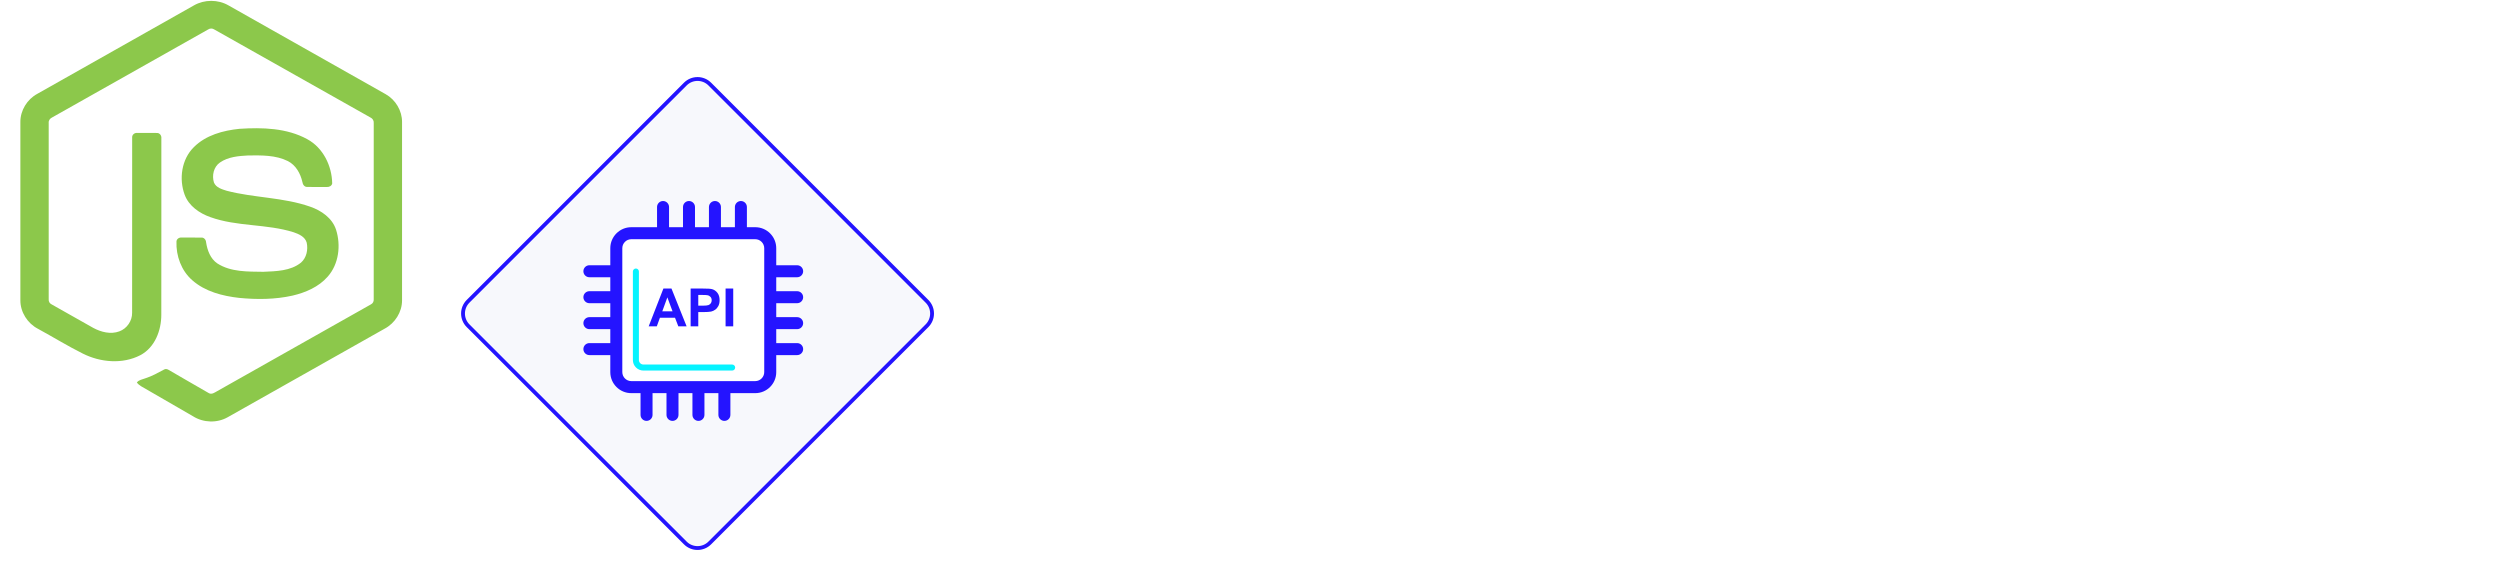 <svg width="651" height="150" viewBox="0 0 651 150" fill="none" xmlns="http://www.w3.org/2000/svg">
  <g transform="translate(0, 0)">
    <path d="M50.516 1.396C53.231 -0.158 56.769 -0.165 59.482 1.396C73.132 9.11 86.787 16.811 100.435 24.529C103.002 25.975 104.72 28.832 104.693 31.79V78.196C104.713 81.276 102.826 84.201 100.118 85.614C86.512 93.285 72.913 100.965 59.31 108.636C56.538 110.221 52.93 110.099 50.245 108.384C46.166 106.019 42.08 103.666 38 101.304C37.167 100.807 36.227 100.412 35.638 99.603C36.159 98.902 37.089 98.815 37.845 98.508C39.548 97.967 41.111 97.098 42.676 96.255C43.071 95.984 43.554 96.088 43.933 96.33C47.421 98.33 50.879 100.388 54.378 102.369C55.125 102.8 55.881 102.227 56.519 101.872C69.87 94.326 83.238 86.808 96.587 79.26C97.082 79.022 97.355 78.497 97.315 77.955C97.324 62.647 97.317 47.336 97.32 32.028C97.376 31.413 97.02 30.848 96.465 30.596C82.906 22.96 69.355 15.313 55.798 7.675C55.564 7.514 55.285 7.427 55 7.427C54.715 7.427 54.437 7.512 54.202 7.673C40.645 15.313 27.096 22.967 13.54 30.603C12.986 30.855 12.614 31.41 12.68 32.028C12.683 47.336 12.68 62.647 12.68 77.958C12.657 78.222 12.715 78.487 12.847 78.718C12.979 78.948 13.178 79.132 13.418 79.246C17.035 81.297 20.657 83.334 24.277 85.379C26.317 86.476 28.82 87.129 31.067 86.288C33.05 85.576 34.44 83.553 34.402 81.448C34.421 66.229 34.392 51.008 34.416 35.791C34.366 35.115 35.007 34.557 35.664 34.621C37.402 34.609 39.143 34.597 40.881 34.626C41.606 34.609 42.106 35.337 42.016 36.017C42.009 51.333 42.035 66.648 42.004 81.964C42.009 86.045 40.332 90.487 36.557 92.484C31.905 94.893 26.157 94.382 21.561 92.072C17.584 90.087 13.787 87.743 9.88 85.616C7.165 84.211 5.287 81.274 5.306 78.196V31.79C5.278 28.77 7.063 25.862 9.71 24.437C23.314 16.76 36.915 9.077 50.516 1.396Z" fill="#8CC84B"/>
    <path d="M62.383 33.542C68.316 33.16 74.668 33.316 80.007 36.239C84.14 38.479 86.432 43.179 86.505 47.772C86.389 48.391 85.742 48.733 85.151 48.69C83.429 48.688 81.707 48.714 79.986 48.679C79.256 48.707 78.831 48.033 78.74 47.388C78.245 45.191 77.047 43.014 74.979 41.955C71.804 40.365 68.123 40.445 64.661 40.478C62.134 40.612 59.416 40.831 57.275 42.317C55.631 43.443 55.132 45.716 55.718 47.546C56.272 48.86 57.789 49.284 59.03 49.675C66.18 51.545 73.757 51.359 80.77 53.82C83.674 54.823 86.514 56.773 87.508 59.814C88.808 63.888 88.238 68.759 85.339 72.03C82.988 74.722 79.564 76.187 76.149 76.983C71.606 77.996 66.891 78.021 62.278 77.572C57.939 77.077 53.425 75.937 50.075 72.981C47.212 70.495 45.813 66.62 45.952 62.88C45.985 62.249 46.614 61.809 47.218 61.86C48.952 61.846 50.685 61.842 52.419 61.863C53.111 61.813 53.625 62.411 53.66 63.064C53.98 65.158 54.767 67.355 56.592 68.596C60.115 70.869 64.536 70.713 68.57 70.777C71.912 70.629 75.664 70.584 78.391 68.375C79.83 67.115 80.257 65.007 79.868 63.194C79.447 61.663 77.845 60.949 76.469 60.483C69.411 58.25 61.75 59.06 54.76 56.535C51.922 55.532 49.178 53.636 48.088 50.721C46.566 46.594 47.263 41.491 50.466 38.33C53.589 35.186 58.097 33.976 62.383 33.542Z" fill="#8CC84B"/>
  </g>
  <g transform="translate(100, 0)">
    <g filter="url(#filter0_d_982_3600)">
      <path d="M78.104 21.536L21.535 78.104C19.583 80.057 19.583 83.223 21.535 85.175L78.104 141.744C80.057 143.696 83.222 143.696 85.175 141.744L141.744 85.175C143.696 83.223 143.696 80.057 141.744 78.104L85.175 21.536C83.222 19.583 80.057 19.583 78.104 21.536Z" fill="#F7F8FC"/>
      <path d="M21.889 78.458L78.458 21.889C80.215 20.132 83.064 20.132 84.822 21.889L141.39 78.458C143.147 80.215 143.147 83.064 141.39 84.822L84.822 141.39C83.064 143.148 80.215 143.148 78.458 141.39L21.889 84.822C20.132 83.064 20.132 80.215 21.889 78.458Z" stroke="#2414FF"/>
    </g>
    <path d="M73.781 77.43L72.453 81.078H75.141L73.781 77.43Z" fill="white"/>
    <path d="M96.664 62.289H64.391C63.102 62.289 62.047 63.344 62.047 64.633V96.906C62.047 98.195 63.102 99.25 64.391 99.25H96.664C97.953 99.25 99.008 98.195 99.008 96.906V64.633C99.008 63.336 97.953 62.289 96.664 62.289ZM88.945 75.141H90.93V84.969H88.945V75.141ZM79.844 75.141H83.031C84.242 75.141 85.023 75.188 85.391 75.289C85.953 75.438 86.422 75.758 86.805 76.25C87.188 76.742 87.375 77.383 87.375 78.164C87.375 78.766 87.266 79.273 87.047 79.688C86.828 80.102 86.547 80.422 86.211 80.656C85.875 80.891 85.531 81.047 85.18 81.125C84.703 81.219 84.023 81.266 83.117 81.266H81.82V84.969H79.844V75.141ZM72.758 75.141H74.859L78.789 84.969H76.633L75.773 82.734H71.844L71.031 84.969H68.922L72.758 75.141ZM90.656 96.492H67.547C66.031 96.492 64.805 95.266 64.805 93.75V70.703C64.805 70.273 65.156 69.922 65.586 69.922C66.016 69.922 66.367 70.273 66.367 70.703V93.75C66.367 94.398 66.898 94.93 67.547 94.93H90.656C91.086 94.93 91.438 95.281 91.438 95.711C91.438 96.141 91.094 96.492 90.656 96.492Z" fill="white"/>
    <path d="M84.484 79.438C84.75 79.336 84.953 79.172 85.102 78.953C85.25 78.734 85.328 78.477 85.328 78.188C85.328 77.828 85.227 77.531 85.016 77.305C84.805 77.07 84.539 76.93 84.219 76.867C83.984 76.82 83.508 76.797 82.789 76.797H81.828V79.586H82.914C83.695 79.594 84.219 79.539 84.484 79.438Z" fill="white"/>
    <path d="M90.656 94.93H67.547C66.898 94.93 66.367 94.398 66.367 93.75V70.703C66.367 70.273 66.016 69.922 65.586 69.922C65.156 69.922 64.805 70.273 64.805 70.703V93.75C64.805 95.266 66.031 96.492 67.547 96.492H90.656C91.086 96.492 91.438 96.141 91.438 95.711C91.438 95.281 91.094 94.93 90.656 94.93Z" fill="#06F3FF"/>
    <path d="M107.578 72.195C108.438 72.195 109.141 71.492 109.141 70.633C109.141 69.773 108.438 69.07 107.578 69.07H102.133V64.633C102.133 61.617 99.68 59.164 96.664 59.164H94.492V53.906C94.492 53.047 93.789 52.344 92.93 52.344C92.07 52.344 91.367 53.047 91.367 53.906V59.164H87.734V53.906C87.734 53.047 87.031 52.344 86.172 52.344C85.312 52.344 84.609 53.047 84.609 53.906V59.164H80.977V53.906C80.977 53.047 80.273 52.344 79.414 52.344C78.555 52.344 77.852 53.047 77.852 53.906V59.164H74.219V53.906C74.219 53.047 73.516 52.344 72.656 52.344C71.797 52.344 71.094 53.047 71.094 53.906V59.164H64.391C61.375 59.164 58.922 61.617 58.922 64.633V69.07H53.477C52.617 69.07 51.914 69.773 51.914 70.633C51.914 71.492 52.617 72.195 53.477 72.195H58.922V75.828H53.477C52.617 75.828 51.914 76.531 51.914 77.391C51.914 78.25 52.617 78.953 53.477 78.953H58.922V82.586H53.477C52.617 82.586 51.914 83.289 51.914 84.148C51.914 85.008 52.617 85.711 53.477 85.711H58.922V89.344H53.477C52.617 89.344 51.914 90.047 51.914 90.906C51.914 91.766 52.617 92.469 53.477 92.469H58.922V96.906C58.922 99.922 61.375 102.375 64.391 102.375H66.797V108.039C66.797 108.898 67.5 109.602 68.359 109.602C69.219 109.602 69.922 108.898 69.922 108.039V102.375H73.555V108.039C73.555 108.898 74.258 109.602 75.117 109.602C75.977 109.602 76.68 108.898 76.68 108.039V102.375H80.312V108.039C80.312 108.898 81.016 109.602 81.875 109.602C82.734 109.602 83.438 108.898 83.438 108.039V102.375H87.07V108.039C87.07 108.898 87.773 109.602 88.633 109.602C89.492 109.602 90.195 108.898 90.195 108.039V102.375H96.664C99.68 102.375 102.133 99.922 102.133 96.906V92.469H107.578C108.438 92.469 109.141 91.766 109.141 90.906C109.141 90.047 108.438 89.344 107.578 89.344H102.133V85.711H107.578C108.438 85.711 109.141 85.008 109.141 84.148C109.141 83.289 108.438 82.586 107.578 82.586H102.133V78.953H107.578C108.438 78.953 109.141 78.25 109.141 77.391C109.141 76.531 108.438 75.828 107.578 75.828H102.133V72.195H107.578ZM99.008 96.898C99.008 98.188 97.953 99.242 96.664 99.242H64.391C63.102 99.242 62.047 98.188 62.047 96.898V64.633C62.047 63.344 63.102 62.289 64.391 62.289H96.664C97.953 62.289 99.008 63.344 99.008 64.633V96.898Z" fill="#2414FF"/>
    <path d="M71.844 82.734H75.773L76.633 84.969H78.789L74.852 75.141H72.75L68.922 84.969H71.031L71.844 82.734ZM73.781 77.43L75.133 81.078H72.453L73.781 77.43ZM81.828 81.266H83.125C84.023 81.266 84.711 81.219 85.188 81.125C85.539 81.047 85.883 80.891 86.219 80.656C86.555 80.422 86.836 80.102 87.055 79.688C87.273 79.273 87.383 78.766 87.383 78.164C87.383 77.383 87.195 76.742 86.812 76.25C86.43 75.758 85.961 75.438 85.398 75.289C85.031 75.188 84.242 75.141 83.039 75.141H79.844V84.969H81.828V81.266ZM81.828 76.805H82.789C83.508 76.805 83.977 76.828 84.219 76.875C84.539 76.93 84.805 77.078 85.016 77.312C85.227 77.547 85.328 77.844 85.328 78.195C85.328 78.484 85.25 78.742 85.102 78.961C84.953 79.18 84.742 79.344 84.484 79.445C84.219 79.547 83.695 79.602 82.914 79.602H81.828V76.805ZM88.945 75.141H90.93V84.969H88.945V75.141Z" fill="#2414FF"/>
  </g>
<defs>
  <filter id="filter0_d_982_3600" x="0.071" y="0.071" width="163.137" height="163.137" filterUnits="userSpaceOnUse" color-interpolation-filters="sRGB">
    <feFlood flood-opacity="0" result="BackgroundImageFix"/>
    <feColorMatrix in="SourceAlpha" type="matrix" values="0 0 0 0 0 0 0 0 0 0 0 0 0 0 0 0 0 0 127 0" result="hardAlpha"/>
    <feOffset/>
    <feGaussianBlur stdDeviation="10"/>
    <feComposite in2="hardAlpha" operator="out"/>
    <feColorMatrix type="matrix" values="0 0 0 0 0.141 0 0 0 0 0.078 0 0 0 0 1 0 0 0 0.25 0"/>
    <feBlend mode="normal" in2="BackgroundImageFix" result="effect1_dropShadow_982_3600"/>
    <feBlend mode="normal" in="SourceGraphic" in2="effect1_dropShadow_982_3600" result="shape"/>
  </filter>
</defs>
</svg>
